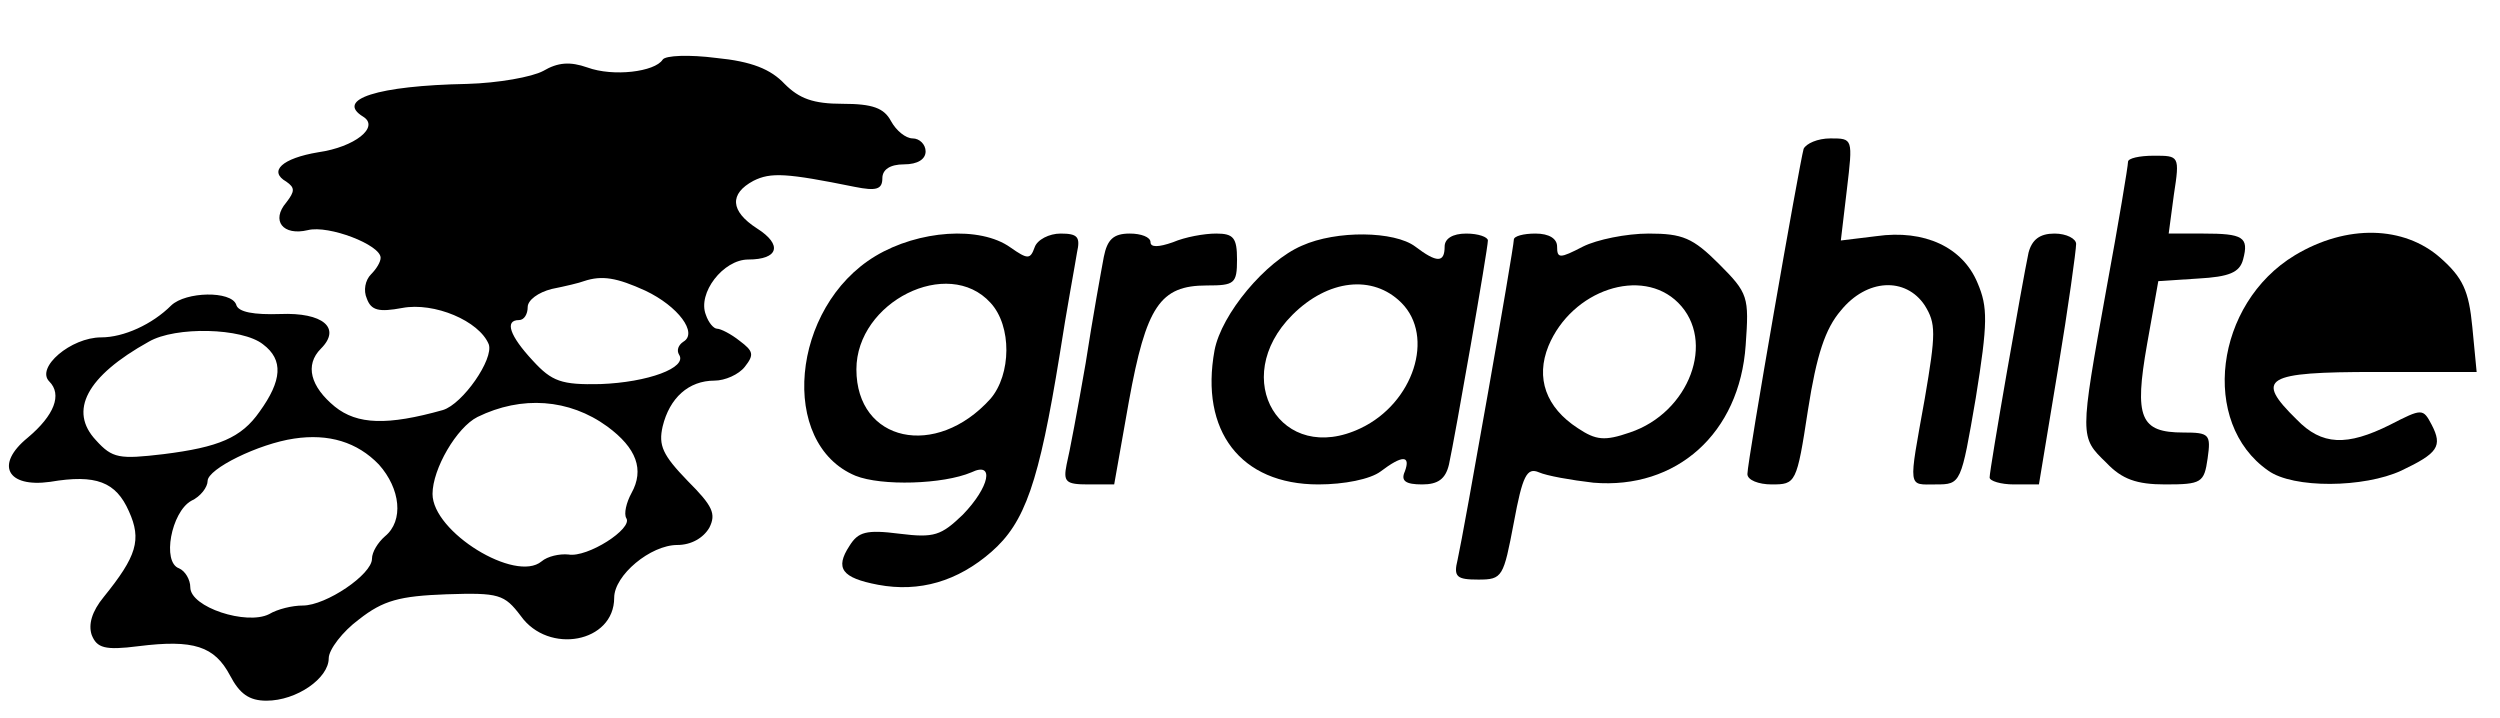 <?xml version="1.0" standalone="no"?>
<!DOCTYPE svg PUBLIC "-//W3C//DTD SVG 20010904//EN"
 "http://www.w3.org/TR/2001/REC-SVG-20010904/DTD/svg10.dtd">
<svg version="1.0" xmlns="http://www.w3.org/2000/svg"
 width="289pt" height="83pt" viewBox="0 0 289 83"
 preserveAspectRatio="xMidYMid meet">
<g transform="translate(0,83) scale(0.1,-0.1)"
fill="#000000" stroke="none">
<path d="M766 761 c-9 -14 -57 -20 -87 -9 -20 7 -34 6 -51 -4 -13 -7 -52 -14
-88 -15 -104 -2 -153 -18 -120 -38 19 -12 -10 -35 -52 -41 -42 -7 -58 -22 -37
-34 10 -7 10 -11 0 -24 -18 -21 -4 -39 25 -32 24 6 84 -17 84 -32 0 -5 -5 -13
-11 -19 -7 -7 -9 -19 -5 -28 5 -14 14 -16 41 -11 37 7 89 -15 100 -42 6 -17
-30 -69 -53 -76 -64 -18 -99 -17 -125 4 -28 23 -35 48 -16 67 24 24 2 42 -47
40 -30 -1 -49 2 -51 11 -6 16 -58 15 -75 -1 -22 -22 -55 -37 -81 -37 -35 0
-76 -35 -60 -51 15 -15 6 -39 -25 -65 -38 -31 -24 -58 26 -51 53 9 76 0 91
-34 15 -33 9 -52 -29 -99 -14 -17 -18 -32 -14 -44 6 -15 15 -18 54 -13 64 8
88 0 106 -34 11 -21 22 -29 42 -29 35 0 72 26 72 49 0 10 16 31 35 45 28 22
47 27 101 29 61 2 67 0 86 -25 32 -45 108 -31 108 21 0 26 42 61 73 61 16 0
30 8 37 20 8 16 4 25 -25 54 -29 30 -34 41 -29 63 8 33 30 53 60 53 12 0 28 7
35 16 11 14 10 18 -6 30 -10 8 -22 14 -26 14 -4 0 -10 7 -13 16 -10 25 20 64
49 64 35 0 40 17 10 36 -31 20 -32 40 -4 55 20 10 38 9 117 -7 25 -5 32 -3 32
10 0 10 9 16 25 16 16 0 25 6 25 15 0 8 -7 15 -15 15 -8 0 -19 9 -25 20 -8 15
-21 20 -56 20 -34 0 -50 6 -67 23 -16 17 -38 26 -79 30 -31 4 -59 3 -62 -2z
m-20 -267 c38 -18 61 -49 44 -59 -6 -4 -8 -10 -5 -15 10 -15 -36 -32 -91 -34
-45 -1 -56 3 -78 27 -27 29 -33 47 -16 47 6 0 10 7 10 15 0 8 12 17 28 21 15
3 32 7 37 9 21 7 38 4 71 -11z m-442 -62 c24 -18 22 -42 -4 -78 -21 -30 -47
-41 -111 -49 -51 -6 -59 -5 -78 16 -32 34 -11 74 61 114 31 18 108 16 132 -3z
m398 -95 c34 -25 43 -50 28 -77 -6 -11 -9 -24 -6 -29 8 -12 -45 -46 -67 -42
-10 1 -24 -2 -31 -8 -30 -25 -126 34 -126 78 0 29 28 77 52 89 51 25 106 21
150 -11z m-264 -44 c25 -28 29 -65 7 -83 -8 -7 -15 -18 -15 -26 0 -18 -53 -54
-80 -54 -12 0 -29 -4 -39 -10 -26 -13 -91 8 -91 31 0 9 -6 19 -13 22 -20 7 -9
65 14 78 11 5 19 16 19 23 0 14 59 43 100 49 40 6 73 -4 98 -30z"/>
<path d="M2085 658 c-5 -18 -65 -361 -65 -376 0 -7 13 -12 28 -12 28 0 29 1
42 86 10 64 20 94 38 115 30 37 75 39 97 6 13 -21 13 -32 0 -108 -19 -106 -20
-99 13 -99 29 0 29 1 46 100 14 87 14 105 2 133 -17 41 -61 62 -117 54 l-41
-5 7 59 c7 59 7 59 -19 59 -15 0 -28 -6 -31 -12z"/>
<path d="M2460 643 c0 -5 -11 -71 -25 -147 -31 -172 -31 -171 0 -201 18 -19
35 -25 68 -25 42 0 45 2 49 30 4 28 2 30 -28 30 -50 0 -57 17 -42 102 l13 73
46 3 c36 2 48 7 52 22 7 26 0 30 -46 30 l-40 0 6 45 c7 45 6 45 -23 45 -17 0
-30 -3 -30 -7z"/>
<path d="M1012 534 c-98 -59 -112 -217 -23 -254 30 -12 101 -10 134 4 27 13
21 -17 -10 -49 -25 -24 -33 -27 -73 -22 -39 5 -48 2 -58 -14 -17 -26 -9 -37
33 -45 48 -9 92 4 131 38 39 34 55 80 79 228 8 52 18 105 20 118 4 18 1 22
-19 22 -13 0 -27 -7 -30 -16 -5 -14 -8 -14 -28 0 -35 25 -106 20 -156 -10z
m133 -54 c25 -27 24 -83 0 -111 -63 -70 -155 -50 -155 34 0 78 106 131 155 77z"/>
<path d="M1276 533 c-3 -16 -13 -71 -21 -123 -9 -52 -19 -105 -22 -117 -4 -20
-1 -23 25 -23 l30 0 17 96 c20 110 36 134 90 134 32 0 35 2 35 30 0 25 -4 30
-24 30 -14 0 -36 -4 -50 -10 -17 -6 -26 -6 -26 0 0 6 -11 10 -24 10 -19 0 -26
-7 -30 -27z"/>
<path d="M1505 546 c-42 -18 -93 -79 -101 -121 -17 -93 30 -155 120 -155 30 0
60 6 72 15 25 19 35 19 28 0 -5 -11 1 -15 20 -15 18 0 27 6 31 23 7 32 45 249
45 259 0 4 -11 8 -25 8 -16 0 -25 -6 -25 -15 0 -19 -9 -19 -34 0 -24 18 -91
19 -131 1z m115 -66 c39 -39 14 -116 -47 -145 -92 -44 -153 57 -79 131 41 41
93 47 126 14z"/>
<path d="M1750 553 c0 -10 -58 -339 -65 -370 -5 -20 -1 -23 24 -23 28 0 29 3
41 66 10 54 15 64 29 58 9 -4 37 -9 63 -12 96 -8 169 57 176 159 4 56 3 60
-31 94 -30 30 -42 35 -81 35 -26 0 -60 -7 -76 -15 -27 -14 -30 -14 -30 0 0 9
-9 15 -25 15 -14 0 -25 -3 -25 -7z m190 -73 c44 -44 13 -127 -56 -150 -29 -10
-39 -9 -60 5 -37 24 -49 58 -34 95 27 65 108 92 150 50z"/>
<path d="M2345 538 c-7 -33 -45 -250 -45 -260 0 -4 13 -8 28 -8 l29 0 22 133
c12 72 21 138 21 145 0 6 -11 12 -25 12 -17 0 -26 -7 -30 -22z"/>
<path d="M2653 535 c-93 -56 -110 -194 -31 -249 29 -21 111 -20 154 0 42 20
48 28 35 53 -10 19 -11 19 -48 0 -50 -25 -79 -24 -108 6 -49 48 -37 55 91 55
l117 0 -5 52 c-4 42 -11 57 -37 80 -42 37 -108 39 -168 3z"/>
</g>
</svg>
